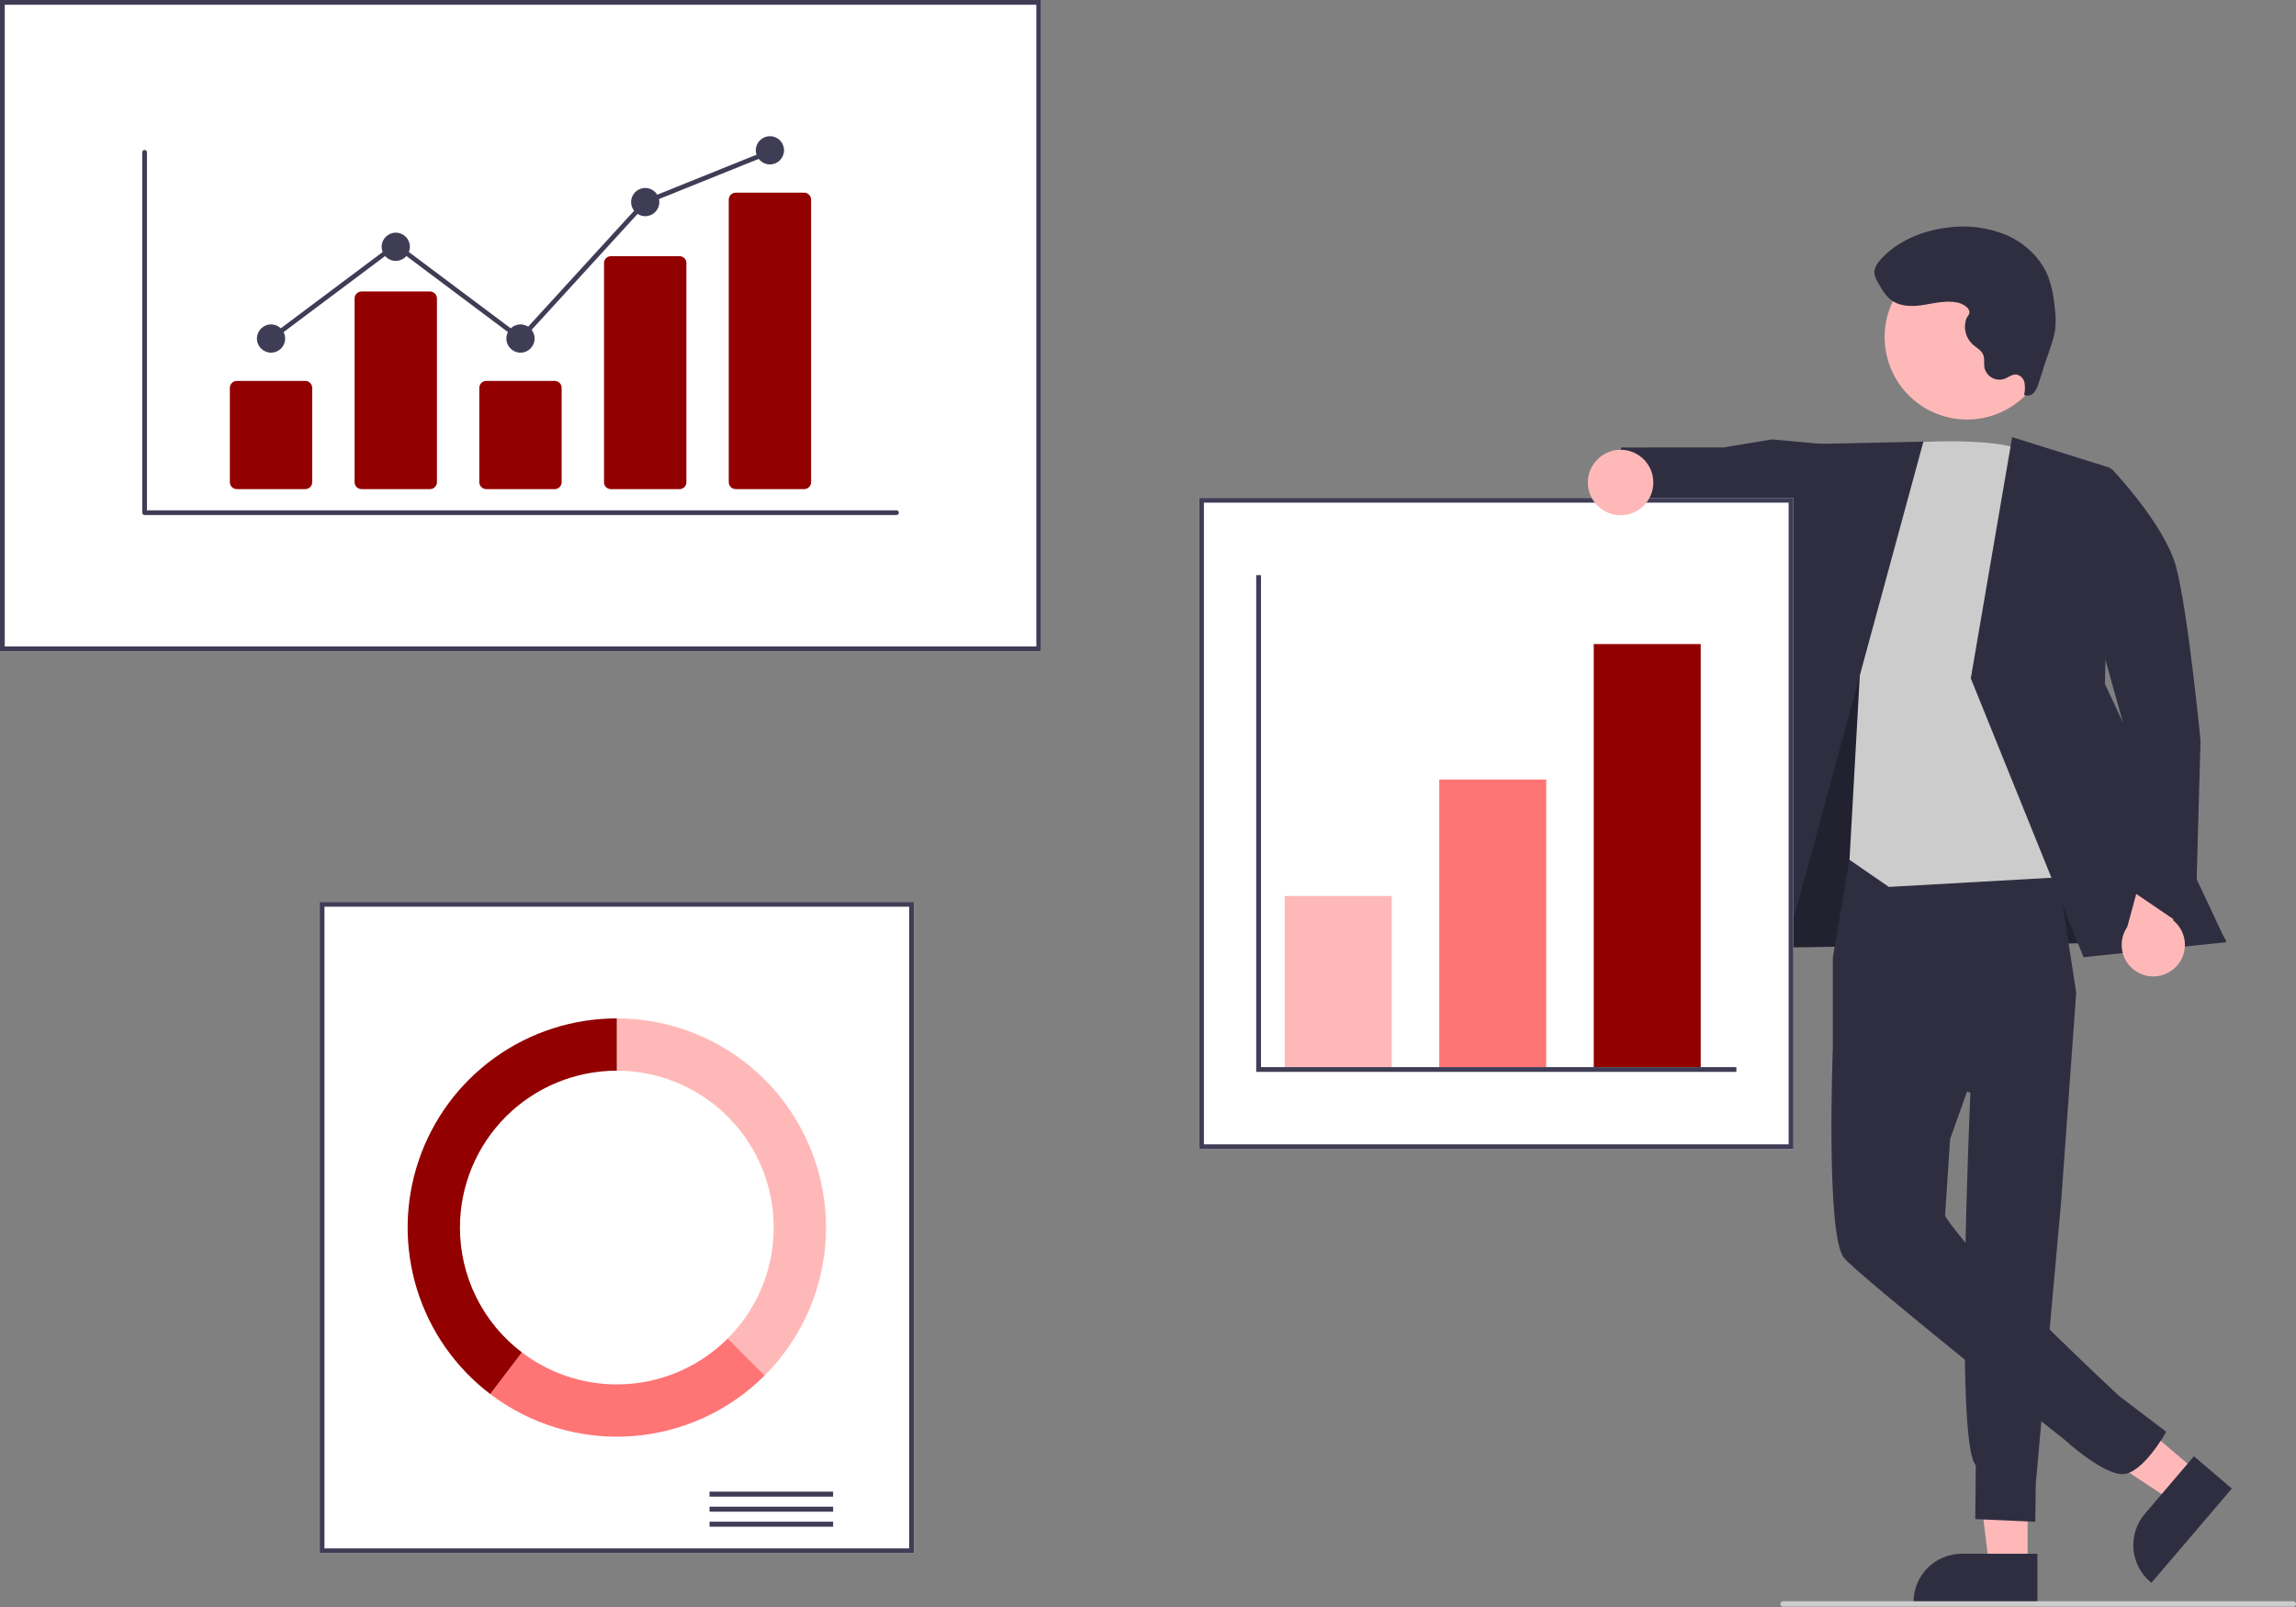 <svg width="300" height="210" viewBox="0 0 300 210" fill="none" xmlns="http://www.w3.org/2000/svg">
<rect x="0" y="0" width="300" height="210" fill="#808080" stroke="none"/>
<g clip-path="url(#clip0_12_131)">
<path d="M264.93 204.681L259.911 204.681L257.523 185.322L264.931 185.323L264.93 204.681Z" fill="#FFB8B8"/>
<path d="M266.21 209.547L250.027 209.546V209.341C250.027 207.671 250.69 206.069 251.872 204.887C253.053 203.706 254.655 203.042 256.326 203.042H256.326L266.21 203.043L266.21 209.547Z" fill="#2F2E41"/>
<path d="M287.081 192.342L283.823 196.16L267.547 185.411L272.355 179.776L287.081 192.342Z" fill="#FFB8B8"/>
<path d="M291.613 194.527L281.108 206.837L280.953 206.704C279.682 205.62 278.894 204.075 278.762 202.41C278.63 200.744 279.165 199.095 280.249 197.824L280.25 197.824L286.666 190.305L291.613 194.527Z" fill="#2F2E41"/>
<path d="M229.293 109.477L227.731 123.886L290.886 122.985L263.344 78.107L240.856 77.299L229.293 109.477Z" fill="#2F2E41"/>
<path opacity="0.28" d="M229.293 109.477L227.731 123.886L290.886 122.985L263.344 78.107L240.856 77.299L229.293 109.477Z" fill="black"/>
<path d="M241.712 111.951L239.482 125.135V136.919L257.459 142.787C257.459 142.787 255.355 188.559 258.16 191.474L258.091 198.512L265.934 198.868L265.997 193.915L269.322 156.894L271.281 129.713L268.106 109.105L241.712 111.951Z" fill="#2F2E41"/>
<path d="M255.639 123.3L239.482 136.919C239.482 136.919 238.537 161.491 240.938 164.372C243.001 166.847 269.825 188.196 269.825 188.196C269.825 188.196 274.593 192.569 277.265 192.639C279.937 192.708 283.044 187.105 283.044 187.105L276.856 182.403C276.856 182.403 260.826 167.44 256.067 161.491C254.146 159.089 254.146 158.849 254.146 158.849L254.802 148.863L261.405 130.33L255.639 123.3Z" fill="#2F2E41"/>
<path d="M238.486 58.063L231.52 57.42L225.201 58.473L211.821 58.477L210.681 68.174L222.891 70.906L225.867 69.448L238.27 74.174L238.486 58.063Z" fill="#2F2E41"/>
<path d="M246.806 58.033C246.806 58.033 261.59 56.648 264.952 59.289C268.314 61.931 275.518 114.28 275.518 114.28L246.806 115.901L241.659 112.359L243.12 86.224L246.806 58.033Z" fill="#CCCCCC"/>
<path d="M251.319 57.707L235.01 58.065L219.806 126.767L231.813 129.409L251.319 57.707Z" fill="#2F2E41"/>
<path d="M262.912 57.126L275.758 61.147L275.028 89.374L290.886 123.123L272.244 125.086L257.508 88.645L262.912 57.126Z" fill="#2F2E41"/>
<path d="M284.095 126.551C284.545 126.154 284.903 125.664 285.143 125.114C285.384 124.564 285.5 123.969 285.486 123.369C285.471 122.769 285.325 122.18 285.057 121.642C284.79 121.105 284.408 120.633 283.939 120.259L286.523 111.244L281.428 108.337L277.957 121.12C277.381 121.95 277.13 122.963 277.251 123.966C277.372 124.968 277.857 125.892 278.614 126.562C279.37 127.231 280.346 127.6 281.356 127.598C282.366 127.596 283.341 127.223 284.095 126.551Z" fill="#FFB8B8"/>
<path d="M268.314 61.931L275.915 61.271C275.915 61.271 282.739 68.408 284.291 73.934C285.843 79.461 287.524 96.75 287.524 96.75L286.823 122.044L277.938 116.01L277.342 94.254L268.314 61.931Z" fill="#2F2E41"/>
<path d="M266.48 49.218C269.334 43.996 267.415 37.449 262.194 34.595C256.972 31.741 250.425 33.66 247.571 38.881C244.717 44.103 246.636 50.65 251.857 53.504C257.079 56.358 263.626 54.439 266.48 49.218Z" fill="#FFB8B8"/>
<path d="M255.824 39.551C254.411 39.224 252.943 39.587 251.511 39.821C250.079 40.056 248.501 40.133 247.29 39.334C246.396 38.744 245.846 37.768 245.329 36.829C245.114 36.494 244.97 36.118 244.908 35.724C244.847 35.03 245.288 34.396 245.758 33.881C247.936 31.486 251.12 30.175 254.331 29.759C256.979 29.364 259.684 29.694 262.159 30.715C264.597 31.784 266.692 33.741 267.65 36.224C268.092 37.495 268.367 38.817 268.47 40.159C268.615 41.146 268.634 42.147 268.526 43.138C268.396 43.873 268.203 44.596 267.948 45.297L266.361 50.09C266.247 50.543 266.033 50.965 265.737 51.326C265.584 51.502 265.378 51.625 265.15 51.675C264.922 51.725 264.684 51.7 264.472 51.603C264.599 51.082 264.618 50.541 264.529 50.013C264.479 49.749 264.352 49.507 264.163 49.317C263.975 49.127 263.733 48.997 263.47 48.945C262.885 48.883 262.385 49.337 261.83 49.532C261.576 49.607 261.31 49.632 261.047 49.604C260.783 49.577 260.528 49.497 260.295 49.371C260.062 49.245 259.856 49.074 259.689 48.868C259.523 48.662 259.398 48.425 259.323 48.171C259.308 48.12 259.294 48.068 259.283 48.016C259.196 47.468 259.343 46.881 259.135 46.367C258.892 45.764 258.247 45.448 257.762 45.015C257.319 44.606 257.003 44.08 256.849 43.498C256.695 42.916 256.711 42.303 256.894 41.729C257.024 41.33 257.391 41.149 257.317 40.691C257.221 40.09 256.335 39.669 255.824 39.551Z" fill="#2F2E41"/>
<path d="M136.032 85.098H0V0H136.032V85.098Z" fill="white"/>
<path d="M136.032 85.098H0V0H136.032V85.098ZM0.621 84.477H135.411V0.621H0.621V84.477Z" fill="#3F3D56"/>
<path d="M119.417 202.962H41.773V117.864H119.417V202.962Z" fill="white"/>
<path d="M119.417 202.962H41.773V117.864H119.417V202.962ZM42.394 202.341H118.795V118.485H42.394V202.341Z" fill="#3F3D56"/>
<path d="M108.857 194.924H92.707V195.579H108.857V194.924Z" fill="#3F3D56"/>
<path d="M108.857 196.889H92.707V197.543H108.857V196.889Z" fill="#3F3D56"/>
<path d="M108.857 198.853H92.707V199.507H108.857V198.853Z" fill="#3F3D56"/>
<path d="M80.594 133.082V139.915C84.649 139.915 88.612 141.117 91.983 143.369C95.353 145.622 97.981 148.823 99.532 152.568C101.084 156.314 101.49 160.435 100.699 164.412C99.908 168.388 97.956 172.04 95.089 174.907L99.92 179.738C103.743 175.916 106.346 171.046 107.4 165.745C108.455 160.443 107.913 154.948 105.845 149.954C103.776 144.96 100.273 140.691 95.779 137.688C91.284 134.685 86 133.082 80.594 133.082Z" fill="#FFB8B8"/>
<path d="M99.92 179.738L95.089 174.907C91.584 178.412 86.928 180.528 81.983 180.864C77.038 181.199 72.138 179.731 68.193 176.731L64.057 182.172C69.319 186.171 75.852 188.128 82.445 187.681C89.039 187.233 95.247 184.412 99.92 179.738Z" fill="#FF7575"/>
<path d="M60.096 160.413C60.096 157.721 60.627 155.055 61.657 152.568C62.687 150.082 64.197 147.822 66.1 145.918C68.004 144.015 70.263 142.505 72.75 141.475C75.237 140.445 77.903 139.915 80.594 139.915V133.082C74.873 133.082 69.296 134.877 64.649 138.215C60.002 141.553 56.52 146.265 54.694 151.687C52.867 157.109 52.789 162.968 54.468 168.437C56.148 173.906 59.502 178.71 64.057 182.172L68.193 176.731C65.675 174.821 63.633 172.353 62.229 169.522C60.824 166.691 60.094 163.573 60.096 160.413Z" fill="#920000"/>
<path d="M234.33 150.164H156.686V65.066H234.33V150.164Z" fill="white"/>
<path d="M234.33 150.164H156.686V65.066H234.33V150.164ZM157.307 149.543H233.709V65.687H157.307V149.543Z" fill="#3F3D56"/>
<path d="M181.842 117.087H167.866V139.449H181.842V117.087Z" fill="#FFB8B8"/>
<path d="M202.03 101.869H188.054V139.449H202.03V101.869Z" fill="#FF7575"/>
<path d="M222.217 84.166H208.241V139.449H222.217V84.166Z" fill="#920000"/>
<path d="M226.876 140.07H164.14V75.159H164.761V139.449H226.876V140.07Z" fill="#3F3D56"/>
<path d="M211.75 67.331C214.113 67.331 216.028 65.416 216.028 63.054C216.028 60.691 214.113 58.776 211.75 58.776C209.388 58.776 207.473 60.691 207.473 63.054C207.473 65.416 209.388 67.331 211.75 67.331Z" fill="#FFB8B8"/>
<path d="M299.644 209.96H232.984C232.889 209.96 232.799 209.922 232.732 209.855C232.665 209.788 232.628 209.698 232.628 209.603C232.628 209.509 232.665 209.418 232.732 209.351C232.799 209.284 232.889 209.247 232.984 209.247H299.644C299.738 209.247 299.829 209.284 299.896 209.351C299.962 209.418 300 209.509 300 209.603C300 209.698 299.962 209.788 299.896 209.855C299.829 209.922 299.738 209.96 299.644 209.96Z" fill="#CCCCCC"/>
<path d="M117.141 67.301H18.892C18.81 67.301 18.732 67.268 18.674 67.211C18.617 67.153 18.584 67.075 18.584 66.993V19.902C18.584 19.821 18.617 19.743 18.674 19.685C18.732 19.627 18.81 19.595 18.892 19.595C18.973 19.595 19.051 19.627 19.109 19.685C19.167 19.743 19.199 19.821 19.199 19.902V66.686H117.141C117.181 66.686 117.221 66.694 117.259 66.709C117.296 66.724 117.33 66.747 117.359 66.775C117.387 66.804 117.41 66.838 117.426 66.875C117.441 66.913 117.449 66.953 117.449 66.993C117.449 67.034 117.441 67.074 117.426 67.111C117.41 67.148 117.387 67.183 117.359 67.211C117.33 67.24 117.296 67.262 117.259 67.278C117.221 67.293 117.181 67.301 117.141 67.301Z" fill="#3F3D56"/>
<path d="M39.883 63.918H30.947C30.705 63.918 30.473 63.822 30.302 63.651C30.131 63.48 30.035 63.248 30.034 63.006V50.687C30.035 50.445 30.131 50.213 30.302 50.042C30.473 49.871 30.705 49.775 30.947 49.775H39.883C40.125 49.775 40.357 49.871 40.528 50.042C40.699 50.213 40.796 50.445 40.796 50.687V63.006C40.796 63.248 40.699 63.48 40.528 63.651C40.357 63.822 40.125 63.918 39.883 63.918Z" fill="#920000"/>
<path d="M56.179 63.919H47.243C47.001 63.918 46.769 63.822 46.598 63.651C46.427 63.48 46.331 63.248 46.331 63.006V39.003C46.331 38.761 46.427 38.529 46.598 38.358C46.769 38.187 47.001 38.091 47.243 38.091H56.179C56.421 38.091 56.653 38.187 56.825 38.358C56.996 38.529 57.092 38.761 57.092 39.003V63.006C57.092 63.248 56.996 63.48 56.825 63.651C56.653 63.822 56.421 63.918 56.179 63.919Z" fill="#920000"/>
<path d="M72.475 63.918H63.539C63.297 63.918 63.065 63.822 62.894 63.651C62.723 63.48 62.627 63.248 62.627 63.006V50.687C62.627 50.445 62.723 50.213 62.894 50.042C63.065 49.871 63.297 49.775 63.539 49.775H72.475C72.718 49.775 72.95 49.871 73.121 50.042C73.292 50.213 73.388 50.445 73.388 50.687V63.006C73.388 63.248 73.292 63.48 73.121 63.651C72.95 63.822 72.718 63.918 72.475 63.918Z" fill="#920000"/>
<path d="M88.772 63.919H79.836C79.599 63.924 79.37 63.835 79.199 63.671C79.028 63.508 78.929 63.284 78.923 63.047V34.35C78.929 34.113 79.028 33.889 79.199 33.726C79.37 33.562 79.599 33.473 79.836 33.478H88.772C89.008 33.473 89.237 33.562 89.408 33.726C89.579 33.889 89.678 34.113 89.684 34.35V63.047C89.678 63.284 89.579 63.508 89.408 63.671C89.237 63.835 89.008 63.924 88.772 63.919Z" fill="#920000"/>
<path d="M105.068 63.919H96.132C95.89 63.918 95.658 63.822 95.487 63.651C95.316 63.48 95.219 63.248 95.219 63.006V26.089C95.219 25.847 95.316 25.615 95.487 25.444C95.658 25.273 95.89 25.177 96.132 25.177H105.068C105.31 25.177 105.542 25.273 105.713 25.444C105.884 25.615 105.98 25.847 105.981 26.089V63.006C105.98 63.248 105.884 63.48 105.713 63.651C105.542 63.822 105.31 63.918 105.068 63.919Z" fill="#920000"/>
<path d="M35.415 46.085C36.434 46.085 37.26 45.259 37.26 44.24C37.26 43.221 36.434 42.395 35.415 42.395C34.396 42.395 33.57 43.221 33.57 44.24C33.57 45.259 34.396 46.085 35.415 46.085Z" fill="#3F3D56"/>
<path d="M51.711 34.093C52.73 34.093 53.556 33.267 53.556 32.248C53.556 31.23 52.73 30.404 51.711 30.404C50.692 30.404 49.867 31.23 49.867 32.248C49.867 33.267 50.692 34.093 51.711 34.093Z" fill="#3F3D56"/>
<path d="M68.007 46.085C69.026 46.085 69.852 45.259 69.852 44.24C69.852 43.221 69.026 42.395 68.007 42.395C66.989 42.395 66.163 43.221 66.163 44.24C66.163 45.259 66.989 46.085 68.007 46.085Z" fill="#3F3D56"/>
<path d="M84.304 28.251C85.323 28.251 86.148 27.425 86.148 26.407C86.148 25.388 85.323 24.562 84.304 24.562C83.285 24.562 82.459 25.388 82.459 26.407C82.459 27.425 83.285 28.251 84.304 28.251Z" fill="#3F3D56"/>
<path d="M100.6 21.487C101.619 21.487 102.445 20.661 102.445 19.642C102.445 18.623 101.619 17.797 100.6 17.797C99.581 17.797 98.755 18.623 98.755 19.642C98.755 20.661 99.581 21.487 100.6 21.487Z" fill="#3F3D56"/>
<path d="M68.046 44.653L51.711 32.418L35.599 44.486L35.231 43.994L51.711 31.65L67.969 43.827L84.124 26.148L84.189 26.121L100.485 19.555L100.715 20.126L84.483 26.666L68.046 44.653Z" fill="#3F3D56"/>
</g>
<defs>
<clipPath id="clip0_12_131">
<rect width="300" height="209.96" fill="white"/>
</clipPath>
</defs>
</svg>
